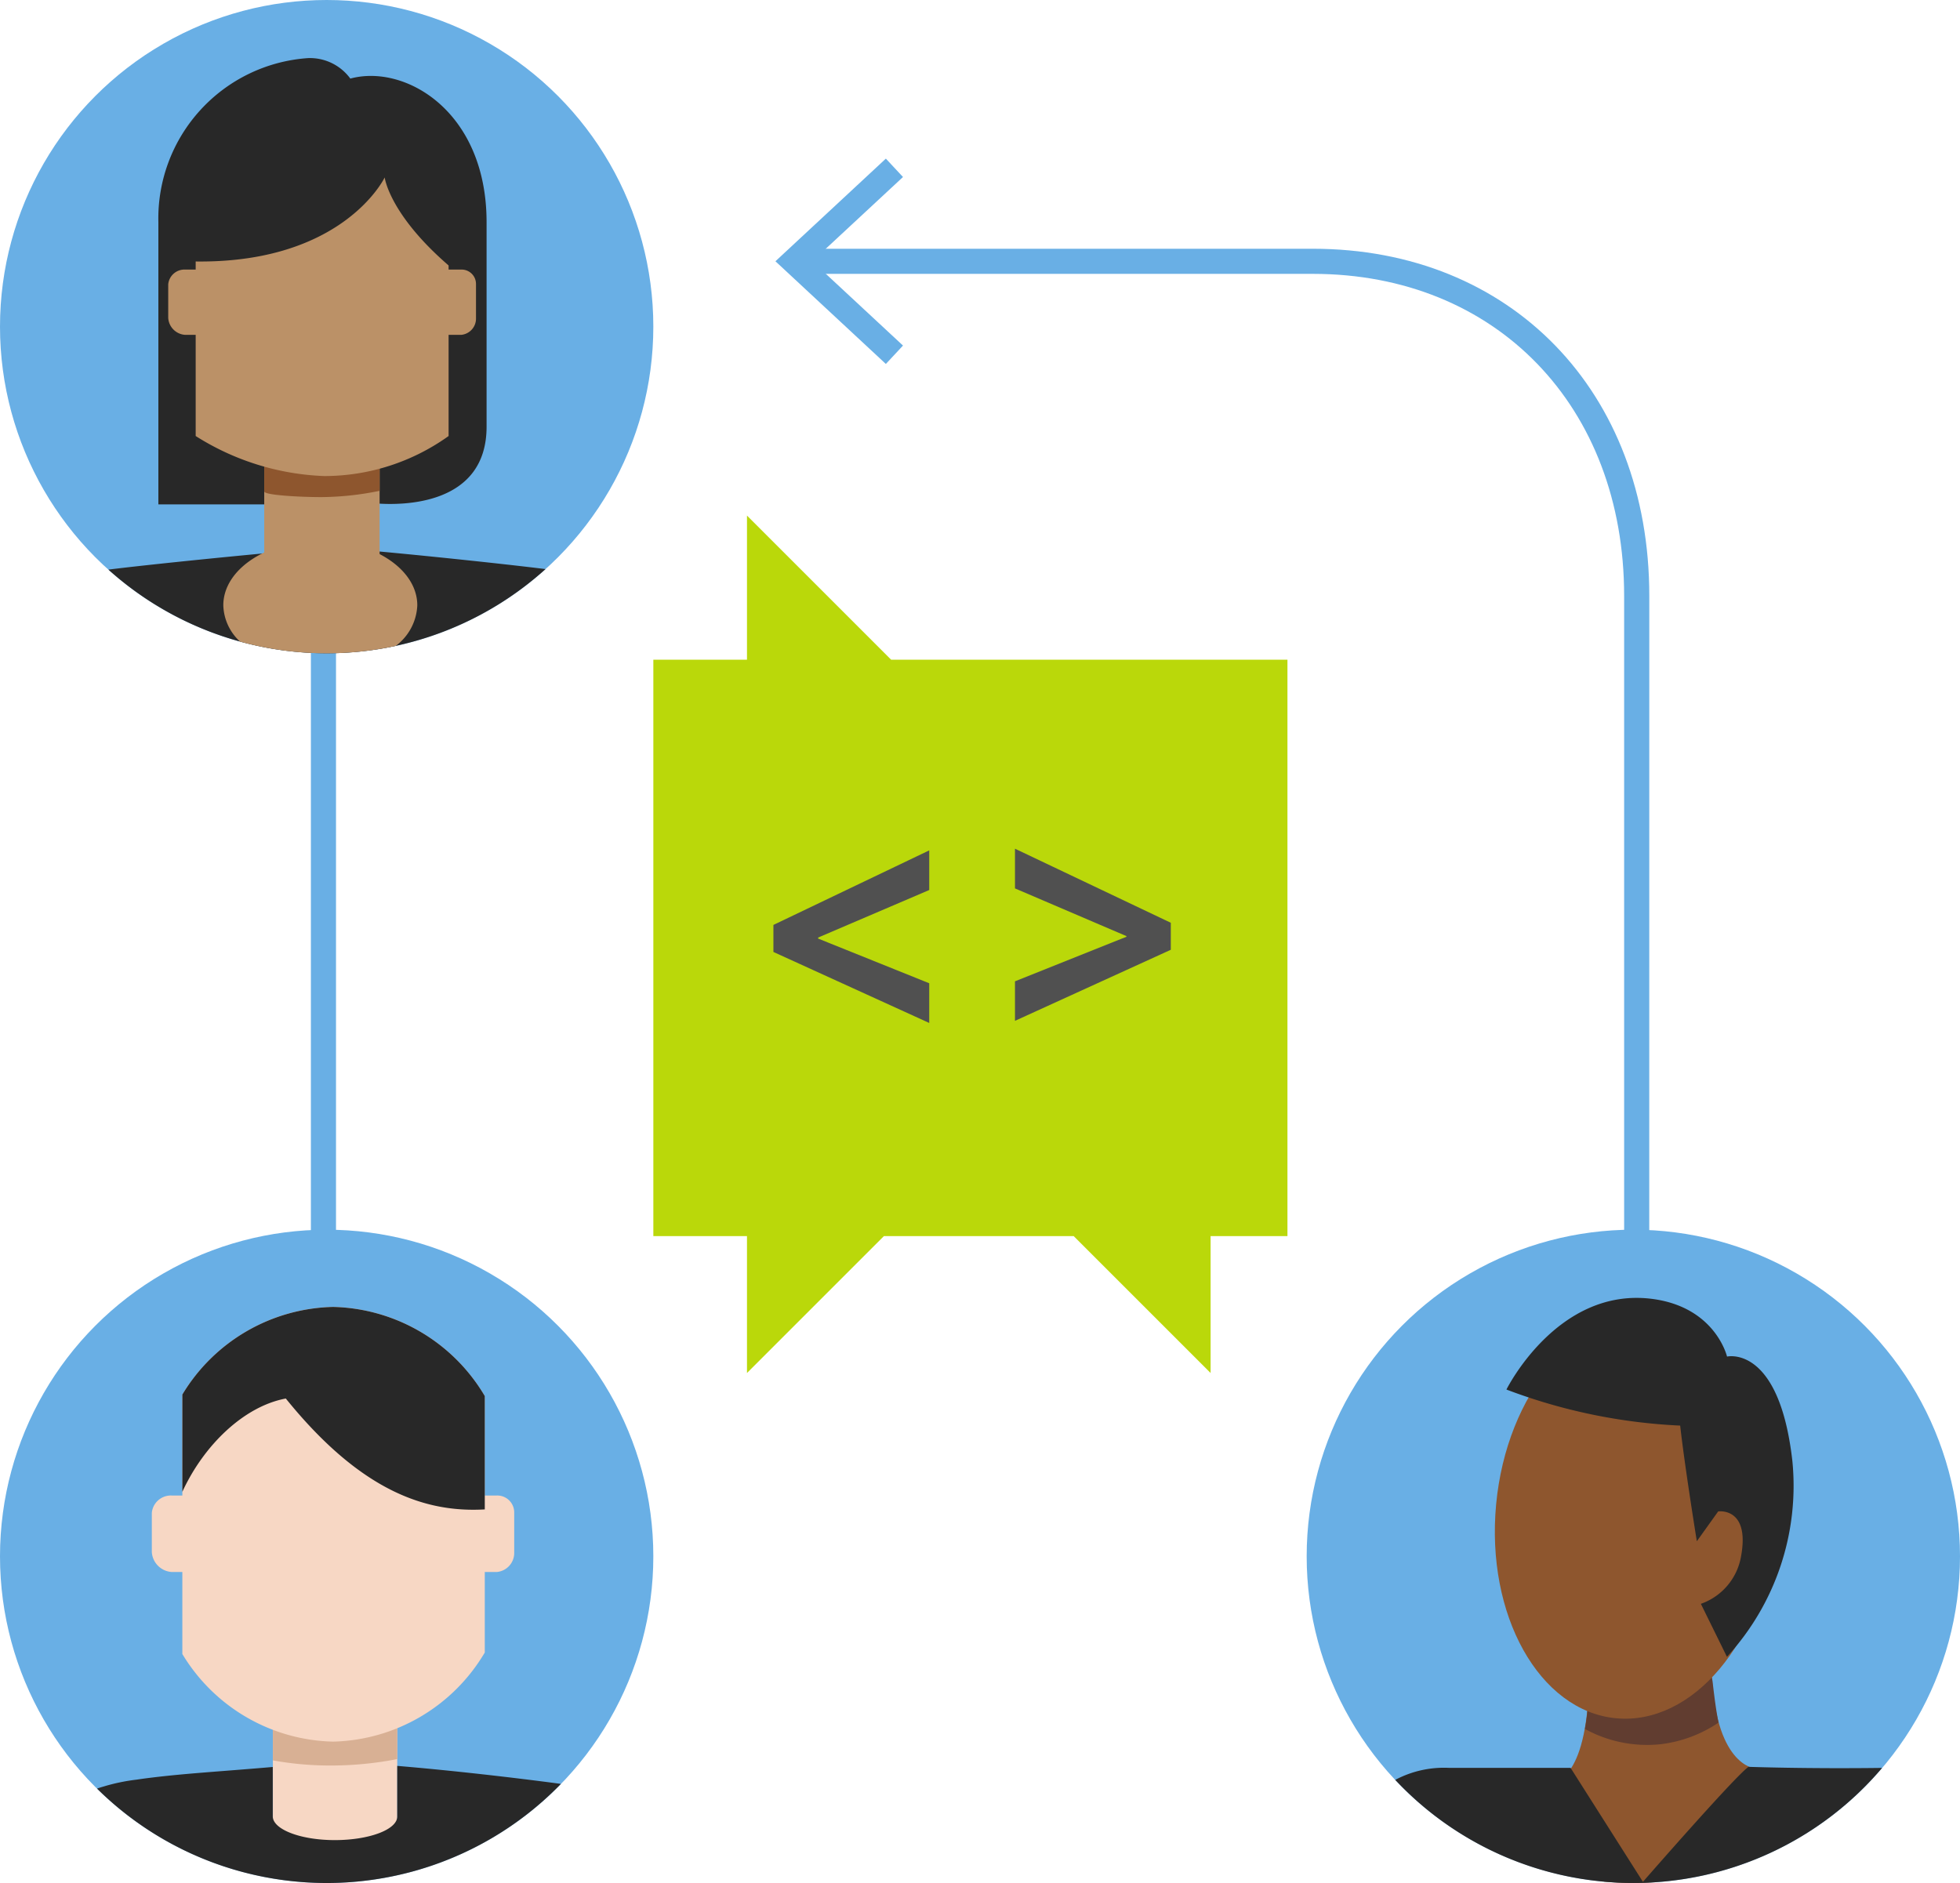 <svg xmlns="http://www.w3.org/2000/svg" viewBox="0 0 156.122 150"><defs><style>.a{fill:#69afe5}.b{fill:#bad80a}.c,.k{fill:#282828}.d{fill:#bb9167}.e{fill:#8e562e}.f,.l{fill:none}.g,.j{fill:#f7d7c4}.h{fill:#71563b}.i{fill:#d8b094}.j,.k,.l{fill-rule:evenodd}.m{fill:#613d30}.n{fill:#505050}</style></defs><title>zerodata-pull-request</title><path class="a" d="M131.369 106.427h-2V47.463c0-15.1-10.2-25.647-24.8-25.647H63.931v-2h40.642c15.778 0 26.8 11.369 26.8 27.647z"/><path class="a" d="M70.562 12.636l1.365 1.465-7.224 6.712 7.224 6.715-1.365 1.465-8.796-8.18 8.796-8.177zM24.764 45.762h2v71.722h-2z"/><circle class="a" cx="26.02" cy="26.02" r="26.02"/><path class="b" d="M102.551 52.551v45.918h-6.122v10.906L85.523 98.469H70.408L59.5 109.375V98.469h-7.459V52.551H59.5v-11.48l11.48 11.48z"/><path class="c" d="M8.634 45.376a26.012 26.012 0 0 0 34.82-.042c-3.847-.478-11.3-1.246-14.663-1.526h-4.706C20.2 44.133 12 44.953 8.634 45.376z"/><path class="d" d="M25.513 43.064c-4.267 0-7.725 2.306-7.725 5.15a4.058 4.058 0 0 0 1.338 2.9 26.021 26.021 0 0 0 12.389.344 4.242 4.242 0 0 0 1.724-3.24c-.001-2.848-3.46-5.154-7.726-5.154z"/><path class="c" d="M27.905 6.26a3.988 3.988 0 0 0-3.355-1.632A12.8 12.8 0 0 0 12.615 17.7v22.48h17.429v-.071c2.014.146 8.714.161 8.714-6.118V17.7c0-8.845-6.496-12.623-10.853-11.44z"/><path class="d" d="M21.047 30.755h9.191v18.382h-9.191z"/><path class="e" d="M21.047 32.594V39.148c0 .3 2.883.452 4.551.452a23.759 23.759 0 0 0 4.64-.5v-6.5z"/><path class="d" d="M13.4 25.333a1.443 1.443 0 0 0 1.342 1.342H36.74a1.3 1.3 0 0 0 1.175-1.342v-2.685a1.147 1.147 0 0 0-1.175-1.174H14.747a1.3 1.3 0 0 0-1.347 1.174z"/><path class="d" d="M35.732 17.446v-.336a10.072 10.072 0 0 0-20.145 0v17.624a20.5 20.5 0 0 0 10.241 3.189 17.005 17.005 0 0 0 9.905-3.189V17.446z"/><path class="c" d="M36.358 13.91c-.505-6.694-8.714-7.073-8.714-7.073-1.189-1.738-3.19-1.282-5.534.056a6.315 6.315 0 0 0-.528.2c-3.031 1.263-6.03 3.329-7.2 7.073-1.247 3.994 1.172 4.388 1.2 4.1.474-4.894 8.525-5.62 8.525-5.62a12.584 12.584 0 0 0-4.926 4.168c6.53-2.873 10.33-2.918 10.9-2.907L27.9 7.343l3.634 7.09c4.354 1.593 4.229 6.754 4.228 6.739-.003 0 1.102-.572.596-7.262z"/><circle class="f" cx="26.02" cy="26.02" r="26.02"/><path class="c" d="M14.558 20.8c12.638.574 16.084-6.664 16.084-6.664s.351 2.92 5.116 7.032a20.15 20.15 0 0 0 .4-10.479S28.115 4.834 23.4 6.1s-8.585 8.833-8.888 9.644.046 5.056.046 5.056z"/><circle class="a" cx="26.02" cy="123.98" r="26.02"/><path class="g" d="M12.094 123.655a1.7 1.7 0 0 0 1.581 1.572h25.9a1.522 1.522 0 0 0 1.384-1.572v-3.145a1.348 1.348 0 0 0-1.384-1.376h-25.9a1.524 1.524 0 0 0-1.581 1.376zM21.736 135.773h9.906v12.232h-9.906z"/><path class="h" d="M29.74 136.685h.792v.158h-.792z"/><path class="i" d="M21.736 132.881v7.353a25.645 25.645 0 0 0 4.787.409 27.613 27.613 0 0 0 5.119-.512v-7.25z"/><path class="j" d="M26.532 104.108a14.394 14.394 0 0 0-12.008 6.98v20.673a14.394 14.394 0 0 0 12.008 6.979 14.418 14.418 0 0 0 12.083-7.1v-20.429a14.418 14.418 0 0 0-12.083-7.103z"/><path class="k" d="M38.615 120.241v-9.03a14.418 14.418 0 0 0-12.083-7.1 14.394 14.394 0 0 0-12.008 6.98v7.748c1.726-3.747 4.929-6.815 8.242-7.431 6.01 7.435 11.188 9.102 15.849 8.833z"/><path class="l" d="M26.532 104.108a14.394 14.394 0 0 0-12.008 6.98v20.673a14.394 14.394 0 0 0 12.008 6.979 14.418 14.418 0 0 0 12.083-7.1v-20.429a14.418 14.418 0 0 0-12.083-7.103z"/><path class="c" d="M44.676 142.11l-.249-.037c-3.356-.446-8.3-1.025-12.785-1.4v4.03c0 1.05-2.248 1.882-4.976 1.882s-4.94-.852-4.94-1.9V140.76c-4.685.4-7.212.526-10.213.918a34.75 34.75 0 0 0-.636.091 15.194 15.194 0 0 0-2.625.547q-.139.04-.277.083l-.084.028c-.054.017-.107.039-.161.056a26 26 0 0 0 36.946-.372z"/><circle class="a" cx="130.102" cy="123.979" r="26.02"/><path class="e" d="M136.337 132.8c-.107-5.03-9.759-4.016-9.759.334 0 8.7-2.776 8.785-2.776 8.785l3.978 7.972c.766.068 1.539.109 2.323.109.588 0 1.169-.027 1.747-.065l7.938-9.062s-3.282-.208-3.451-8.073z"/><path class="c" d="M130.1 150a25.956 25.956 0 0 0 19.817-9.167c-5.993.08-10.637-.085-10.637-.085-1.01.669-8.413 9.161-8.413 9.161l-5.763-9.078h-9.675a8.268 8.268 0 0 0-4.292.956A25.941 25.941 0 0 0 130.1 150z"/><path class="m" d="M136.411 133.936c-.3-2.6-10.547-3.463-10.116-1.29a14.243 14.243 0 0 1-.05 5.083 10.271 10.271 0 0 0 6.042 1.216 10.433 10.433 0 0 0 4.6-1.719c-.154-.747-.302-1.775-.476-3.29z"/><path class="e" d="M119.174 119.827c-.834 8.833 3.438 16.467 9.543 17.051s11.73-6.1 12.565-14.935-3.438-16.467-9.543-17.051-11.731 6.102-12.565 14.935z"/><path class="c" d="M119.994 110.692a44.681 44.681 0 0 0 13.839 2.872c.363 3.265 1.327 9.214 1.327 9.214l1.7-2.377s2.639-.385 1.78 3.795a4.886 4.886 0 0 1-3.159 3.567l2.077 4.221a20.134 20.134 0 0 0 5.214-15.574c-1.046-9.331-5.207-8.343-5.207-8.343s-.918-3.959-6-4.6c-7.529-.943-11.571 7.225-11.571 7.225z"/><path class="n" d="M61.605 73.681l12.412-5.939V70.9l-8.85 3.787v.08l8.85 3.561v3.163l-12.412-5.657zm19.242-6.073v3.163l8.877 3.8v.053l-8.877 3.548v3.149l12.412-5.661v-2.151z"/></svg>